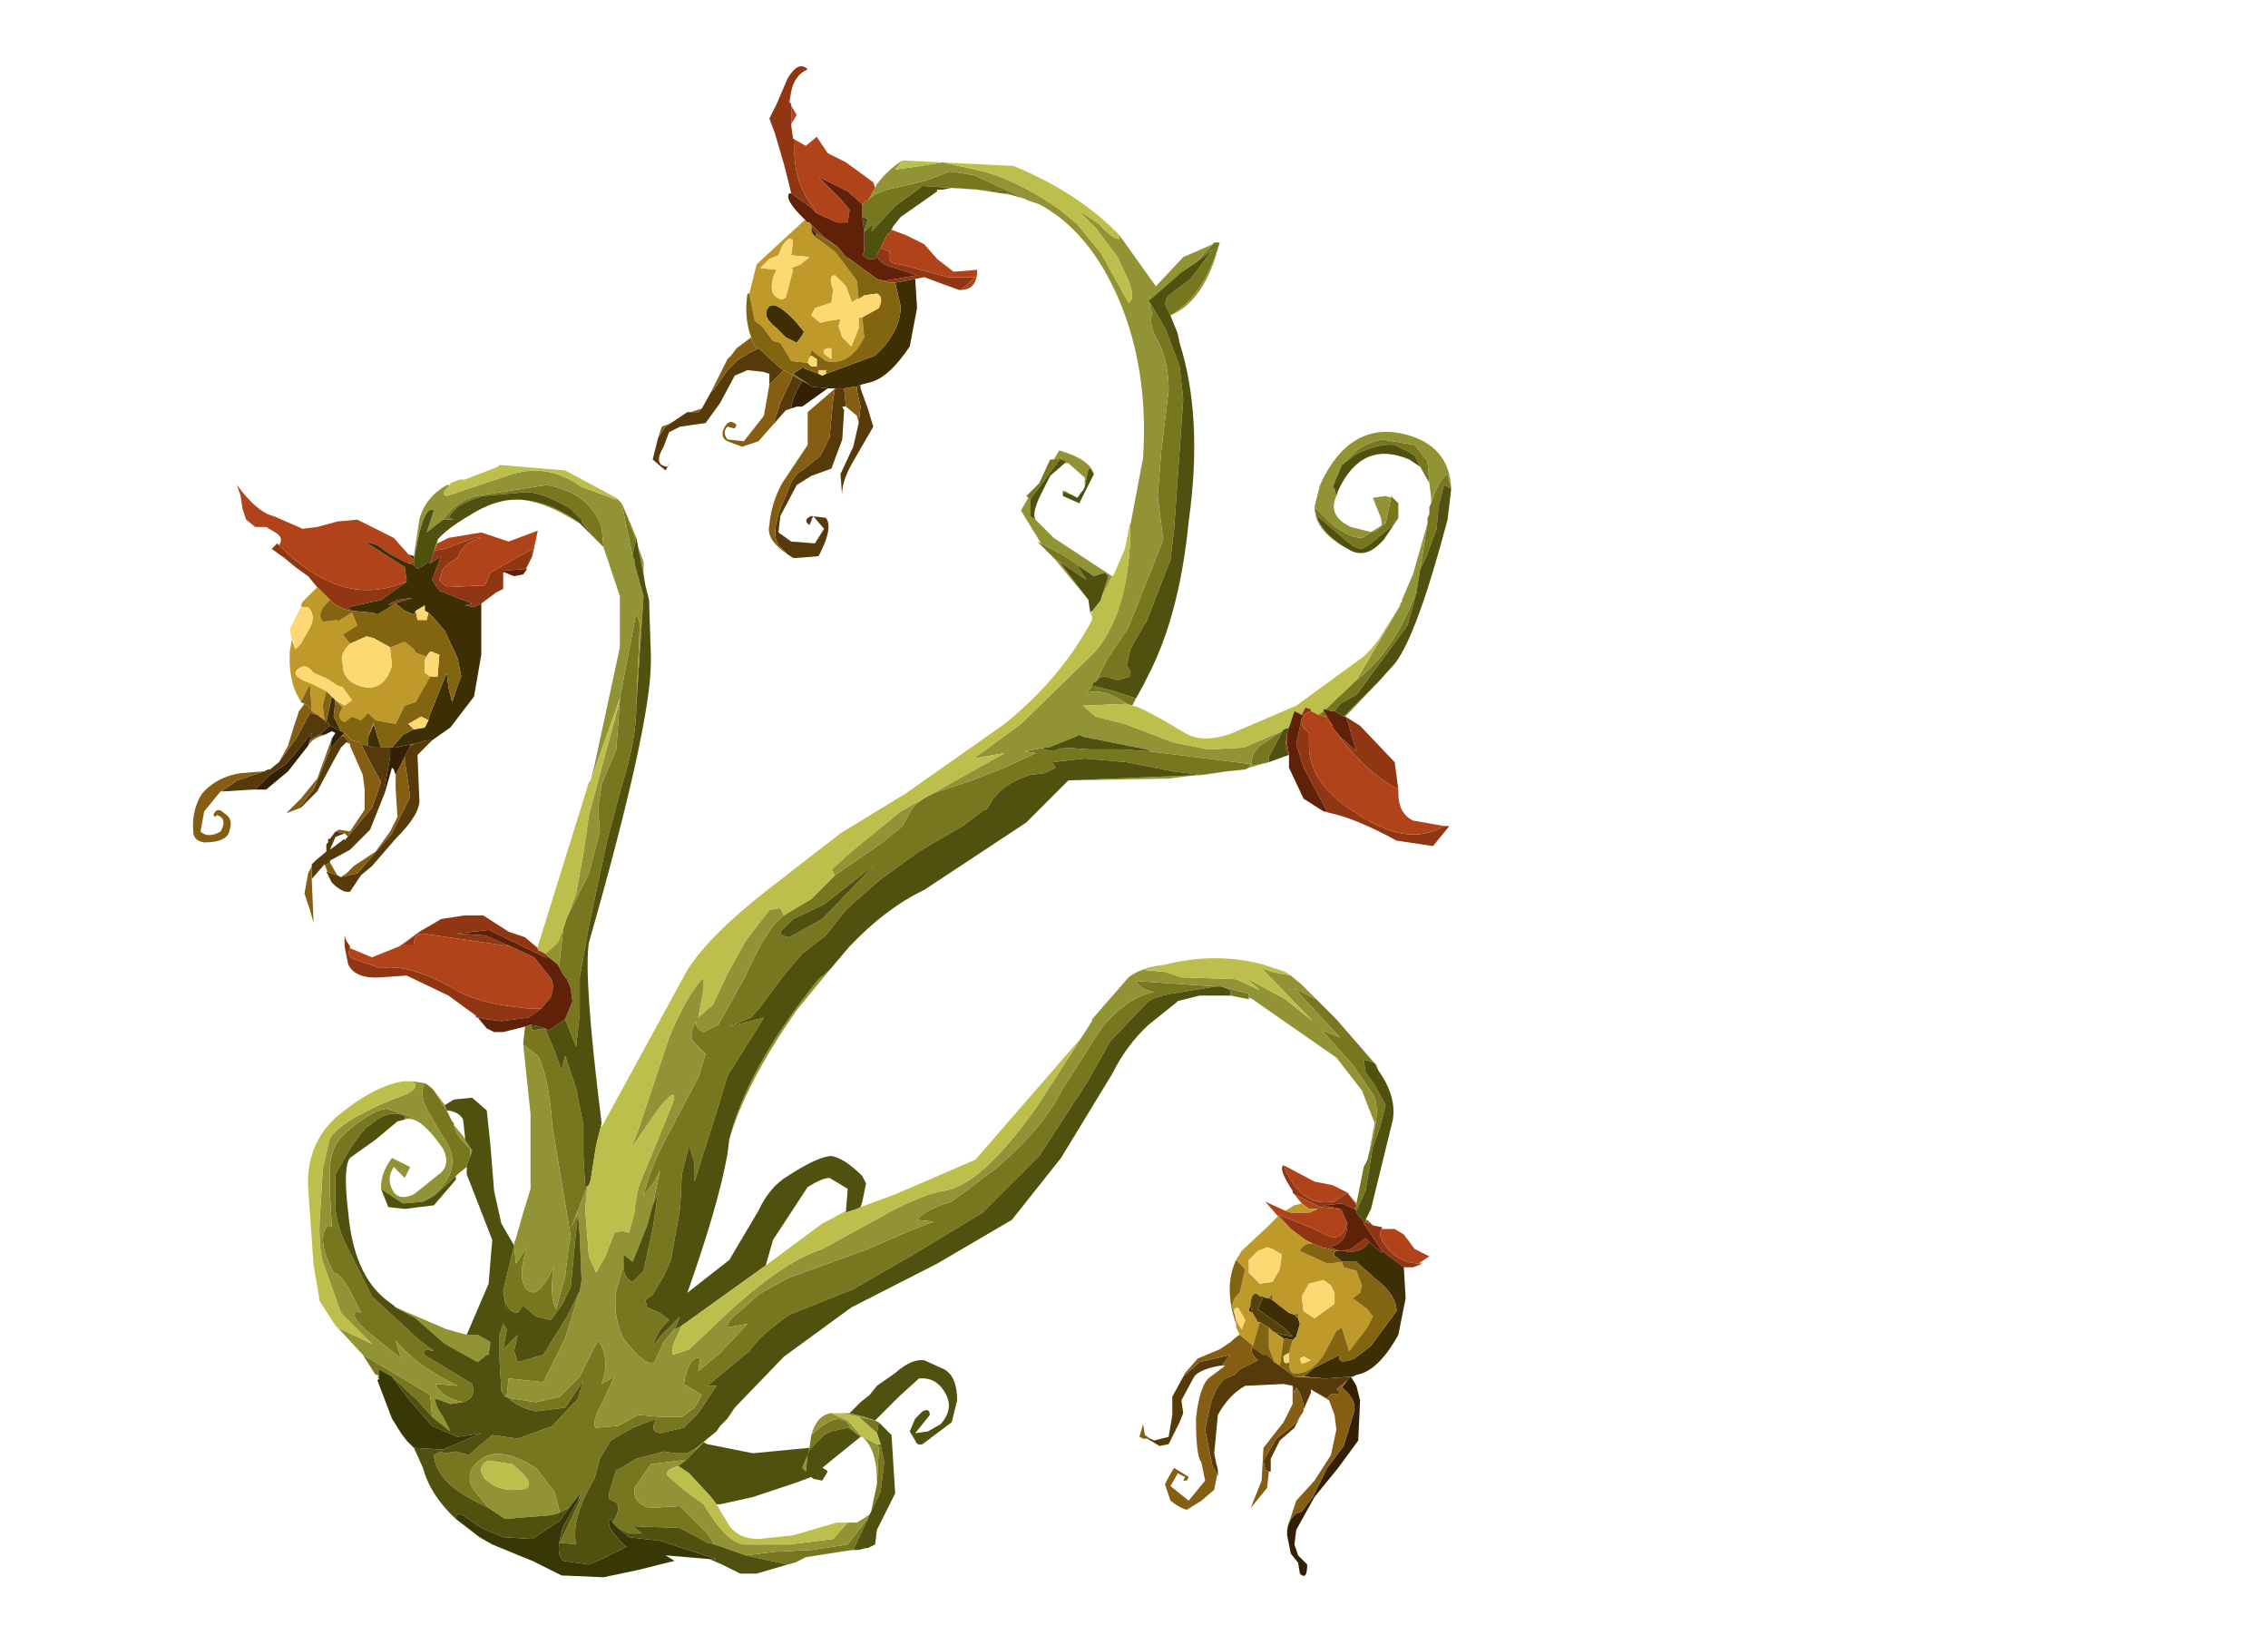 <?xml version="1.0" encoding="UTF-8" standalone="no"?>
<svg xmlns:xlink="http://www.w3.org/1999/xlink" height="45.1px" width="62.2px" xmlns="http://www.w3.org/2000/svg">
  <g transform="matrix(1.0, 0.0, 0.0, 1.0, 0.0, 0.0)">
    <use height="45.1" transform="matrix(1.0, 0.0, 0.0, 1.0, 0.0, 0.0)" width="45.1" xlink:href="#shape0"/>
  </g>
  <defs>
    <g id="shape0" transform="matrix(1.0, 0.0, 0.0, 1.0, 0.0, 0.0)">
      <path d="M45.1 45.1 L0.0 45.1 0.0 0.0 45.1 0.0 45.1 45.1" fill="#ffffff" fill-opacity="0.0" fill-rule="evenodd" stroke="none"/>
      <path d="M33.25 6.7 L33.3 6.65 33.45 6.65 Q33.05 8.0 32.25 8.55 L32.1 8.65 32.0 8.45 Q31.9 8.3 32.05 8.1 L32.65 7.65 33.25 6.85 32.8 7.2 33.25 6.7 M39.15 14.35 L39.15 14.2 39.2 14.1 39.2 13.9 39.25 13.8 Q39.45 13.15 39.7 13.0 L39.8 13.4 39.6 13.3 39.45 13.9 39.4 14.5 39.1 15.3 38.95 15.6 39.15 14.35 M39.2 13.25 L38.95 12.8 38.8 12.5 38.65 12.4 38.25 12.2 Q37.8 12.15 37.2 12.45 L36.8 12.75 37.1 12.45 Q37.4 12.15 37.9 12.05 L38.8 12.2 39.15 12.65 39.2 13.25 M38.15 13.65 L38.15 13.6 38.35 13.8 38.35 13.95 38.35 14.15 38.2 14.4 37.6 14.9 37.35 15.05 Q37.2 15.05 36.95 14.85 L36.25 14.25 36.1 14.15 36.05 13.9 36.5 14.35 Q37.0 14.75 37.35 14.75 L38.0 14.35 38.15 13.65 M34.25 21.05 L34.15 21.1 33.65 21.15 32.95 21.25 32.15 21.15 30.9 20.9 29.75 20.8 28.85 20.9 28.95 21.05 28.65 21.2 28.25 21.25 Q27.45 21.5 27.15 22.05 L27.05 22.2 27.0 22.2 26.4 22.65 25.2 23.35 24.1 24.15 23.2 24.95 22.65 25.65 22.0 26.15 21.45 26.8 20.9 27.55 20.6 27.9 20.0 28.15 20.95 27.9 20.8 28.15 19.95 29.5 19.65 30.5 19.3 31.6 19.05 32.4 19.05 31.9 18.9 31.4 18.7 32.2 18.65 33.15 18.4 34.55 18.2 35.0 17.9 35.5 17.7 35.65 17.75 35.85 18.1 36.0 18.35 36.2 Q18.0 36.5 17.9 36.95 L18.1 36.65 18.65 36.1 18.5 36.45 18.2 36.8 17.95 37.35 Q17.7 37.5 17.1 36.7 16.8 36.1 16.9 35.4 L17.1 34.7 Q17.1 35.05 17.35 35.15 L17.65 34.85 17.8 34.15 17.9 33.7 18.05 32.7 17.9 33.05 18.1 32.1 17.95 32.4 17.65 32.8 Q17.8 32.1 18.3 31.15 L19.15 29.55 19.35 28.9 19.05 28.6 Q18.85 28.4 19.1 28.0 19.05 28.2 19.3 28.3 L19.7 28.1 20.45 26.75 Q21.05 25.4 21.5 25.1 L22.25 24.65 22.9 24.0 24.2 23.1 24.75 22.65 25.0 22.2 Q25.2 21.9 25.75 21.7 L26.65 21.4 27.55 21.05 28.4 20.65 28.1 20.6 28.65 20.5 28.6 20.55 28.9 20.6 29.15 20.5 29.9 20.55 30.75 20.55 31.5 20.6 34.3 20.95 34.25 21.05 M36.1 27.4 L36.65 27.95 37.65 29.1 37.7 29.15 37.4 29.05 37.45 29.4 37.7 29.75 38.0 30.3 37.85 30.9 37.65 31.45 37.45 32.65 37.2 33.2 37.15 33.15 37.2 33.05 37.2 33.0 37.4 32.0 37.5 31.8 37.55 31.6 Q37.9 30.4 37.65 30.0 L37.1 29.2 36.25 28.25 36.75 28.45 35.5 27.1 36.1 27.4 M34.25 27.35 L34.25 27.4 33.75 27.3 33.75 27.15 33.5 27.05 34.25 27.25 34.25 27.35 M22.2 39.7 L22.25 39.35 Q23.1 38.55 23.35 39.2 L23.25 39.15 22.8 39.25 22.6 39.35 22.2 39.75 22.2 39.7 M24.0 38.95 L24.1 39.0 24.05 39.3 23.55 38.85 24.0 38.95 M23.4 42.5 L23.05 42.55 22.1 42.7 21.8 42.85 21.6 42.9 20.45 42.65 21.25 42.55 22.25 42.5 23.25 42.35 23.9 41.5 23.9 41.4 24.05 40.7 24.1 39.7 24.05 39.6 24.15 39.6 24.25 40.1 24.15 40.9 23.4 42.5 M10.4 37.75 L10.35 37.7 10.3 37.7 9.95 37.15 10.55 37.5 11.8 38.25 11.85 38.85 11.45 38.4 10.75 37.75 10.4 37.55 10.4 37.75 M11.65 29.7 L11.8 29.8 11.9 29.9 12.25 30.45 12.4 30.75 12.45 30.8 12.45 30.85 Q12.5 31.15 12.9 31.5 L12.9 31.7 12.8 31.95 12.8 32.0 12.55 32.2 12.5 32.25 11.9 32.8 11.6 32.95 11.9 32.75 Q12.8 32.0 12.1 31.1 L11.7 30.4 Q11.5 30.0 11.65 29.7 M14.35 28.65 L14.35 28.6 14.4 28.15 14.55 28.1 14.6 28.25 14.95 28.2 15.2 28.8 15.4 29.35 15.5 28.95 15.8 29.85 16.0 30.85 16.0 31.75 16.05 32.55 16.15 32.5 16.1 32.55 15.65 33.7 15.85 33.25 15.65 35.3 15.4 35.8 15.1 36.2 14.7 36.1 14.35 35.8 14.2 36.0 Q13.95 36.0 13.85 35.65 L13.8 35.4 14.1 34.15 14.15 34.65 14.45 34.2 Q14.15 35.15 14.5 35.4 14.8 35.6 15.2 34.7 15.05 35.5 15.25 35.9 L15.5 35.0 15.6 34.15 15.65 33.9 15.15 30.9 Q15.05 29.5 14.75 28.95 L14.35 28.65 M16.55 15.0 L16.15 14.6 16.15 14.55 15.95 14.3 15.95 14.25 15.65 13.95 Q14.8 13.45 14.35 13.5 L13.25 13.6 Q12.5 13.8 12.3 14.2 L12.45 14.25 12.15 14.25 Q12.5 13.75 13.05 13.6 L15.0 13.3 Q16.15 13.5 16.5 14.45 L16.55 15.0 M28.9 15.3 L28.45 14.85 28.55 14.9 29.2 15.25 29.5 15.45 29.8 15.9 29.2 15.5 29.05 15.4 28.9 15.3 M28.2 13.65 L28.15 13.6 28.5 13.25 28.8 12.6 28.9 12.6 29.1 12.55 28.25 13.7 28.2 13.65 M28.1 5.45 L27.75 5.35 27.6 5.3 27.6 5.25 25.3 5.1 24.55 5.65 23.9 6.35 23.95 6.15 23.7 6.35 23.8 6.0 23.65 5.95 23.65 5.8 23.65 5.6 23.75 5.5 23.8 5.5 Q24.0 5.25 24.55 5.15 L25.4 4.95 26.05 4.7 26.7 4.8 27.8 5.3 28.1 5.45 M30.05 18.7 L30.35 18.1 30.95 17.2 31.9 14.8 31.75 13.6 31.85 12.35 32.05 10.7 Q32.05 9.85 31.7 9.25 31.5 8.85 31.6 8.6 L31.5 8.3 31.6 8.4 31.95 9.0 32.05 9.25 32.35 10.05 32.45 10.95 32.2 14.5 32.1 15.35 31.4 17.15 31.45 17.0 31.0 17.8 30.9 18.25 31.0 18.4 31.0 18.55 30.65 18.65 30.3 18.55 Q30.15 18.55 30.05 18.7 M29.95 18.8 L30.55 18.95 31.15 19.15 31.05 19.35 30.9 19.3 Q30.25 18.85 29.8 19.0 L29.95 18.8 M38.85 16.2 L38.85 16.25 38.6 17.15 37.35 18.85 37.2 19.05 36.75 19.3 36.6 19.5 36.5 19.5 36.35 19.45 37.2 18.65 Q38.25 17.85 38.85 16.2 M35.2 20.0 L34.8 20.75 34.8 20.9 34.35 21.0 Q34.25 20.75 34.55 20.45 L35.15 20.05 35.2 20.0 M36.15 19.6 L36.3 19.5 36.4 19.65 36.35 19.65 36.15 19.6 M17.35 15.25 L17.05 13.8 17.45 14.75 17.35 15.2 17.35 15.25 M17.0 19.15 L17.45 16.8 17.55 17.1 17.45 19.35 Q17.45 20.3 17.05 21.55 L16.65 23.05 16.15 25.4 15.9 26.8 15.9 27.8 15.8 28.7 15.5 27.95 15.7 27.45 15.65 27.1 15.55 26.85 15.5 26.8 15.4 26.65 15.35 26.55 15.35 26.35 15.45 25.45 15.55 25.15 16.15 23.95 16.45 22.8 16.4 22.2 16.5 21.5 16.9 20.55 17.0 19.2 17.0 19.15 M11.1 30.65 L11.1 30.6 Q10.65 30.4 10.15 30.85 10.0 30.9 9.6 31.5 L9.2 32.2 9.2 33.15 Q9.25 33.7 9.6 34.35 L10.2 35.55 11.5 36.75 11.9 37.05 11.7 37.0 Q11.5 37.1 11.8 37.25 L12.95 37.95 Q13.05 38.3 12.8 38.4 L12.7 38.45 Q12.05 38.3 11.95 37.95 L12.55 38.0 Q11.4 37.45 10.85 36.75 L11.0 37.25 10.25 36.65 Q9.6 36.15 9.75 35.95 L9.9 36.0 Q9.4 34.9 9.15 34.9 8.65 33.95 9.0 33.6 L9.1 33.65 9.05 32.75 9.05 31.95 Q9.1 31.35 9.55 31.0 10.2 30.45 10.6 30.4 L11.35 30.65 11.1 30.65 M13.85 38.3 L13.75 38.15 13.7 37.3 13.7 36.6 13.8 36.3 13.9 36.45 13.8 37.0 14.2 36.6 14.1 37.05 14.2 37.35 14.9 37.15 15.55 36.1 15.9 35.4 15.5 36.7 14.9 37.9 13.95 37.8 13.9 38.25 13.85 38.3 M33.35 27.05 L32.1 27.25 Q31.6 27.35 31.45 27.5 L30.45 28.55 29.8 29.7 28.5 31.7 26.95 33.25 25.05 34.4 23.4 35.35 21.65 36.05 Q20.85 36.6 20.55 37.05 L19.4 38.0 19.65 38.0 19.15 38.75 18.75 39.15 18.1 39.3 Q17.8 39.25 18.0 38.9 L17.35 39.15 16.75 39.5 16.45 40.0 16.3 40.55 Q15.65 41.65 15.8 42.35 L15.35 42.3 15.95 41.05 15.95 41.0 15.85 41.15 15.95 40.9 15.6 41.35 15.3 41.5 15.35 41.45 15.2 40.9 14.7 40.25 Q13.65 39.6 13.15 40.05 12.75 40.35 12.95 40.8 L13.4 41.35 13.0 41.15 Q11.95 40.6 11.9 39.9 L12.1 39.8 12.2 39.85 12.5 39.8 12.85 39.9 13.5 39.35 14.2 39.45 15.15 39.1 15.85 38.35 16.0 37.85 15.5 38.6 14.7 38.7 Q14.2 38.6 13.9 38.3 L14.05 38.35 14.7 38.45 15.35 38.3 15.9 37.75 16.4 36.75 Q16.75 37.25 16.5 37.95 L16.85 37.75 16.5 38.5 Q16.2 39.05 16.35 39.15 L16.95 39.1 17.5 38.8 18.1 38.85 18.7 38.85 19.05 38.6 19.25 38.25 18.75 37.95 Q18.9 37.15 19.2 37.25 L19.15 37.6 19.75 37.1 20.5 36.3 19.95 36.4 Q19.95 36.2 20.3 35.95 L20.8 35.5 21.6 35.05 23.8 34.25 24.95 33.75 25.6 33.5 25.15 33.45 Q25.4 33.15 26.1 32.95 L27.3 32.05 Q28.6 30.95 29.15 29.85 L30.2 28.2 Q30.9 27.35 31.65 27.2 31.3 27.15 31.15 26.9 L33.35 27.05 M16.8 41.75 Q17.05 41.35 16.9 41.2 L16.7 41.1 16.7 40.95 16.9 40.3 16.95 40.3 17.45 40.0 17.65 39.95 18.2 39.8 18.5 39.85 18.85 39.85 19.1 39.7 19.1 39.75 18.8 40.05 18.65 40.05 17.85 40.15 17.4 40.8 Q17.35 41.2 17.8 41.35 L18.65 41.3 19.4 42.05 19.6 42.35 19.4 42.3 18.65 41.9 17.35 41.85 17.6 42.05 17.25 42.05 16.95 41.9 16.8 41.75 M22.6 24.8 L21.75 25.2 21.45 25.5 Q21.3 25.65 21.65 25.7 L22.55 25.2 24.0 23.7 22.6 24.8" fill="#787720" fill-rule="evenodd" stroke="none"/>
      <path d="M33.25 6.7 L32.8 7.2 32.35 7.5 32.25 7.6 31.5 8.25 31.6 8.4 31.5 8.3 31.6 8.6 Q31.5 8.85 31.7 9.25 32.05 9.85 32.05 10.7 L31.85 12.35 31.75 13.6 31.9 14.8 30.95 17.2 30.35 18.1 30.05 18.7 30.0 18.7 29.95 18.8 29.8 19.0 Q30.25 18.85 30.9 19.3 L29.7 19.35 30.05 19.65 30.85 19.85 32.15 20.35 33.15 20.55 34.1 20.5 35.15 20.05 34.55 20.45 Q34.25 20.75 34.35 21.0 L34.8 20.9 34.25 21.05 34.3 20.95 31.5 20.6 31.55 20.6 31.45 20.55 29.7 20.2 29.6 20.15 29.5 20.2 28.75 20.5 28.65 20.5 28.1 20.6 28.4 20.65 27.55 21.05 26.65 21.4 25.75 21.7 Q25.2 21.9 25.0 22.2 L24.75 22.65 24.2 23.1 22.9 24.0 22.8 23.85 23.35 23.35 24.7 22.25 27.55 20.65 26.7 20.8 28.0 19.85 30.05 17.85 Q31.0 16.7 31.0 14.4 L31.35 12.55 Q31.5 10.15 30.7 8.25 29.9 6.35 28.5 5.6 L28.2 5.5 28.1 5.45 27.8 5.3 26.7 4.8 26.05 4.7 25.4 4.95 24.55 5.15 Q24.0 5.25 23.8 5.5 L24.0 5.15 24.05 5.05 Q24.35 4.65 24.75 4.4 L24.55 4.65 25.25 4.55 25.85 4.45 26.75 4.65 Q27.75 4.85 29.0 5.7 L29.55 6.15 30.2 6.95 30.95 8.3 Q31.15 8.2 30.95 7.7 L30.65 7.05 30.05 6.25 29.55 5.75 30.15 6.15 Q30.5 6.55 30.7 6.55 L30.7 6.45 31.7 7.85 32.45 7.05 33.25 6.7 M32.1 8.65 L32.25 8.55 Q33.05 8.0 33.45 6.65 33.05 8.25 32.1 8.65 M31.35 18.8 L31.05 19.35 31.15 19.15 31.35 18.8 M38.4 16.6 L38.4 16.55 38.45 16.5 38.45 16.45 38.75 15.75 39.15 14.35 38.95 15.6 38.85 16.2 Q38.25 17.85 37.2 18.65 L38.4 16.6 M39.25 13.8 L39.25 13.65 39.2 13.25 39.15 12.65 38.8 12.2 37.9 12.05 Q37.4 12.15 37.1 12.45 L36.8 12.75 36.55 13.35 36.6 13.4 36.65 13.6 Q36.4 14.15 37.05 14.45 L37.65 14.6 Q38.0 14.5 37.85 14.15 L37.65 13.65 38.0 13.6 38.15 13.65 38.0 14.35 37.35 14.75 Q37.0 14.75 36.5 14.35 L36.05 13.9 36.1 14.15 Q36.3 14.7 37.05 15.1 36.05 14.6 36.05 13.9 L36.2 13.3 Q37.0 11.55 38.5 11.9 39.75 12.2 39.8 13.4 L39.7 13.0 Q39.45 13.15 39.25 13.8 M37.8 18.7 L36.9 19.65 36.85 19.65 37.8 18.7 M33.65 21.15 L32.05 21.35 29.3 21.4 32.95 21.25 33.65 21.15 M22.75 26.6 L21.85 27.7 Q20.45 29.7 20.0 31.25 20.5 29.25 22.45 26.85 L22.75 26.6 M29.95 28.0 L29.95 27.95 30.95 26.8 Q31.25 26.55 31.95 26.45 L31.4 26.6 31.95 26.65 32.4 26.8 33.9 26.85 34.55 27.15 34.15 26.8 35.25 27.4 36.0 28.0 34.6 26.55 34.9 26.65 35.4 26.75 35.7 27.0 36.1 27.4 35.5 27.1 36.75 28.45 36.25 28.25 37.1 29.2 37.65 30.0 Q37.9 30.4 37.55 31.6 L37.7 30.8 37.35 29.9 36.65 29.0 34.35 27.4 34.25 27.35 34.25 27.25 33.5 27.05 33.35 27.05 31.15 26.9 Q31.3 27.15 31.65 27.2 30.9 27.35 30.2 28.2 L29.15 29.85 Q28.6 30.95 27.3 32.05 L26.1 32.95 Q25.4 33.15 25.15 33.45 L25.6 33.5 24.95 33.75 23.8 34.25 21.6 35.05 20.8 35.5 20.3 35.95 Q19.95 36.2 19.95 36.4 L20.5 36.3 19.75 37.1 19.15 37.6 19.2 37.25 Q18.9 37.15 18.75 37.95 L19.25 38.25 19.05 38.6 18.7 38.85 18.1 38.85 17.5 38.8 16.95 39.1 16.35 39.15 Q16.2 39.05 16.5 38.5 L16.85 37.75 16.5 37.95 Q16.75 37.25 16.4 36.75 L15.9 37.75 15.35 38.3 14.7 38.45 14.05 38.35 13.9 38.3 13.85 38.3 13.9 38.25 13.95 37.8 14.9 37.9 15.5 36.7 15.9 35.4 15.95 35.1 15.9 33.9 15.85 33.25 15.65 33.7 16.1 32.55 16.1 32.6 16.05 33.15 16.15 34.45 16.35 34.9 16.6 34.45 16.85 33.8 17.05 33.75 17.25 33.8 17.4 33.25 Q17.45 32.6 17.65 32.2 L18.45 30.25 Q18.6 29.75 18.1 30.35 L17.3 31.5 17.5 31.0 18.35 28.45 Q18.85 27.25 19.3 26.8 L19.3 27.1 19.15 27.9 19.55 27.55 19.95 26.7 20.45 25.8 21.1 24.95 21.4 24.9 21.5 25.1 Q21.05 25.4 20.45 26.75 L19.7 28.1 19.3 28.3 Q19.05 28.2 19.1 28.0 18.85 28.4 19.05 28.6 L19.35 28.9 19.15 29.55 18.3 31.15 Q17.8 32.1 17.65 32.8 L17.95 32.4 18.1 32.1 17.9 33.05 17.75 33.6 17.35 34.6 17.1 34.4 17.1 34.7 16.9 35.4 Q16.8 36.1 17.1 36.7 17.7 37.5 17.95 37.35 L18.2 36.8 18.5 36.45 18.7 36.35 18.45 36.9 18.45 37.15 18.9 37.0 19.85 36.1 Q21.45 34.6 22.55 34.25 L24.1 33.4 Q25.25 32.75 25.9 32.65 26.9 32.5 28.4 30.4 L29.95 28.0 M37.7 29.15 L37.75 29.2 37.8 29.35 37.7 29.15 M19.4 39.45 L19.3 39.55 19.1 39.75 19.1 39.7 19.4 39.45 M22.25 39.35 Q22.4 38.8 22.8 38.75 L23.25 38.95 23.65 39.4 23.6 39.4 23.35 39.2 Q23.1 38.55 22.25 39.35 M23.05 38.75 L23.3 38.75 23.7 38.85 24.0 38.95 23.55 38.85 23.05 38.75 M9.95 37.15 L9.35 36.5 9.25 36.4 10.2 36.85 9.35 36.0 8.85 34.6 Q8.7 34.05 8.8 32.95 L8.85 32.05 9.05 31.2 Q9.3 30.85 10.0 30.5 10.35 30.3 11.15 30.0 11.55 29.8 11.3 29.65 L11.65 29.7 Q11.5 30.0 11.7 30.4 L12.1 31.1 Q12.8 32.0 11.9 32.75 L11.6 32.95 11.05 33.0 10.45 32.6 10.45 32.55 Q10.45 32.15 10.75 31.75 L11.25 32.0 11.1 32.3 10.8 32.0 Q10.6 32.3 10.75 32.6 10.9 32.95 11.35 32.75 L12.1 32.15 Q12.35 31.9 12.15 31.5 11.5 30.55 11.1 30.7 L11.1 30.65 11.35 30.65 10.6 30.4 Q10.2 30.45 9.55 31.0 9.1 31.35 9.05 31.95 L9.05 32.75 9.1 33.65 9.0 33.6 Q8.65 33.95 9.15 34.9 9.4 34.9 9.9 36.0 L9.75 35.95 Q9.6 36.15 10.25 36.65 L11.0 37.25 10.85 36.75 Q11.4 37.45 12.55 38.0 L11.95 37.95 Q12.05 38.3 12.7 38.45 L12.35 38.5 11.95 38.35 Q11.9 38.5 12.15 38.85 L12.35 39.25 11.85 38.85 11.8 38.25 10.55 37.5 9.95 37.15 M11.9 29.9 L12.2 30.3 12.25 30.45 11.9 29.9 M14.1 34.15 L14.1 34.1 14.15 33.95 14.25 33.6 14.35 33.25 14.55 32.6 14.55 30.55 14.35 28.65 14.75 28.95 Q15.05 29.5 15.15 30.9 L15.65 33.9 15.6 34.15 15.5 35.0 15.25 35.9 Q15.05 35.5 15.2 34.7 14.8 35.6 14.5 35.4 14.15 35.15 14.45 34.2 L14.15 34.65 14.1 34.15 M16.2 21.4 L16.3 21.0 17.0 17.75 17.0 16.35 16.55 15.0 16.5 14.45 Q16.15 13.5 15.0 13.3 L13.05 13.6 Q12.5 13.75 12.15 14.25 L11.7 14.6 11.9 14.0 Q11.7 13.85 11.5 14.6 L11.35 15.35 11.35 15.25 11.5 14.25 Q11.65 13.65 12.25 13.3 L12.35 13.3 Q12.05 13.55 12.25 13.6 L14.05 13.0 Q15.05 12.7 15.95 13.35 L16.9 13.7 16.9 13.65 17.05 13.8 17.65 15.4 17.65 15.75 17.45 14.75 17.05 13.8 17.35 15.25 17.4 15.35 17.4 15.45 17.65 16.35 17.45 19.35 17.55 17.1 17.45 16.8 17.0 19.15 16.2 21.4 M15.9 14.35 L15.55 14.15 Q14.85 13.75 14.25 13.7 15.1 13.75 15.9 14.35 M12.0 14.8 L12.0 14.9 11.9 15.1 12.0 14.8 M29.85 16.45 L28.9 15.3 29.05 15.4 29.85 16.45 M28.55 14.9 L28.0 14.0 28.2 13.65 28.25 13.7 28.25 14.15 28.4 14.25 28.9 14.75 30.5 15.8 30.2 16.4 30.4 15.8 30.3 15.7 30.0 15.8 29.55 15.5 29.5 15.45 29.2 15.25 28.55 14.9 M28.9 12.6 L29.05 12.35 Q29.9 12.6 30.0 13.0 L29.9 12.85 29.85 12.85 29.75 13.35 29.75 13.1 29.3 12.7 29.2 12.7 29.25 12.65 29.1 12.6 29.1 12.55 28.9 12.6 M29.2 13.5 L29.2 13.45 29.35 13.55 29.2 13.5 M27.75 5.35 L26.8 5.2 27.6 5.3 27.75 5.35 M24.5 6.2 L24.45 6.3 24.4 6.4 24.5 6.2 M30.2 16.45 L29.95 16.8 29.95 16.75 30.2 16.45 M15.95 14.3 L16.15 14.55 16.1 14.5 15.95 14.3 M17.0 19.2 L16.9 20.55 16.5 21.5 16.4 22.2 16.45 22.8 16.15 23.95 15.55 25.15 15.8 24.5 16.0 23.4 16.15 22.35 17.0 19.2 M15.45 25.45 L15.35 26.35 15.35 26.55 15.3 26.45 15.05 26.25 14.95 26.15 15.3 25.85 15.45 25.45 M12.75 31.25 L12.95 31.55 12.9 31.7 12.9 31.5 Q12.5 31.15 12.45 30.85 L12.7 31.15 12.75 31.25 M12.8 36.6 L13.1 36.6 13.45 36.8 13.4 37.15 13.35 37.15 13.1 37.35 12.2 36.85 11.4 36.15 10.85 35.85 12.25 36.45 12.8 36.6 M13.8 35.4 L13.85 35.65 13.9 36.0 13.8 35.4 M13.4 41.35 L12.95 40.8 Q12.75 40.35 13.15 40.05 13.65 39.6 14.7 40.25 L15.2 40.9 15.35 41.45 15.3 41.5 15.1 41.55 13.85 41.65 13.4 41.35 M19.6 42.35 L19.4 42.05 18.65 41.3 17.8 41.35 Q17.35 41.2 17.4 40.8 L17.85 40.15 18.65 40.05 18.8 40.05 18.6 40.2 Q18.25 40.3 18.3 40.45 L18.75 40.85 19.3 41.25 Q19.95 42.35 20.45 42.35 L21.65 42.35 22.85 42.2 23.25 41.75 23.5 41.75 23.9 41.5 23.25 42.35 22.25 42.5 21.25 42.55 20.45 42.65 19.6 42.35 M22.25 40.5 L22.0 40.25 22.15 39.9 22.2 39.7 22.2 39.75 22.15 39.9 22.1 40.35 22.25 40.5 M13.4 40.05 Q13.05 40.2 13.3 40.55 13.65 40.9 14.25 40.85 14.85 40.8 14.05 40.15 L13.4 40.05 M24.05 39.6 L24.1 39.7 24.05 40.7 24.05 40.6 Q24.05 39.75 23.65 39.4 L24.05 39.6" fill="#919334" fill-rule="evenodd" stroke="none"/>
      <path d="M32.8 7.2 L33.25 6.85 32.65 7.65 32.05 8.1 Q31.9 8.3 32.0 8.45 L32.1 8.65 32.3 9.15 32.35 9.4 Q33.0 11.45 32.6 14.3 32.35 16.85 31.5 18.5 L31.35 18.8 31.15 19.15 30.55 18.95 29.95 18.8 30.0 18.7 30.05 18.7 Q30.15 18.55 30.3 18.55 L30.65 18.65 31.0 18.55 31.0 18.4 30.9 18.25 31.0 17.8 31.45 17.0 31.4 17.15 32.1 15.35 32.2 14.5 32.45 10.95 32.35 10.05 32.05 9.25 31.95 9.0 31.6 8.4 31.5 8.25 32.25 7.6 32.35 7.5 32.8 7.2 M38.95 12.8 L38.65 12.6 Q37.35 12.05 36.7 13.45 L36.65 13.6 36.6 13.4 36.55 13.35 36.8 12.75 37.2 12.45 Q37.8 12.15 38.25 12.2 L38.65 12.4 38.8 12.5 38.95 12.8 M38.35 14.15 L38.35 14.2 37.95 14.8 37.85 14.9 Q37.45 15.3 37.05 15.1 36.3 14.7 36.1 14.15 L36.25 14.25 36.95 14.85 Q37.2 15.05 37.35 15.05 L37.6 14.9 38.2 14.4 38.35 14.15 M39.8 13.4 L39.7 14.25 Q38.85 17.45 38.25 18.2 L37.8 18.7 36.85 19.65 36.6 19.5 36.75 19.3 37.2 19.05 37.35 18.85 38.6 17.15 38.85 16.25 38.85 16.2 38.95 15.6 39.1 15.3 39.4 14.5 39.45 13.9 39.6 13.3 39.8 13.4 M35.35 20.7 L34.8 20.9 34.8 20.75 35.2 20.0 35.35 19.95 35.3 20.1 35.25 20.5 35.35 20.7 M29.3 21.4 L28.15 22.55 28.0 22.65 25.35 24.4 Q24.3 24.9 23.3 25.95 L22.75 26.6 22.45 26.85 Q20.5 29.25 20.0 31.25 L19.95 31.65 Q19.7 33.05 18.85 35.45 L20.0 34.55 20.8 33.2 Q21.1 32.55 21.6 32.25 22.45 31.7 22.8 31.7 23.15 31.75 23.65 32.25 L23.75 32.45 23.65 32.95 23.6 33.1 23.5 33.15 23.2 33.25 23.2 33.2 23.25 32.6 22.75 32.3 Q22.55 32.3 22.15 32.55 L21.2 34.0 21.0 34.7 18.7 36.35 18.5 36.45 18.65 36.1 18.1 36.65 17.9 36.95 Q18.0 36.5 18.35 36.2 L18.1 36.0 17.75 35.85 17.7 35.65 17.9 35.5 18.2 35.0 18.4 34.55 18.65 33.15 18.7 32.2 18.9 31.4 19.05 31.9 19.05 32.4 19.3 31.6 19.65 30.5 19.95 29.5 20.8 28.15 20.95 27.9 20.0 28.15 20.6 27.9 20.9 27.55 21.45 26.8 22.0 26.15 22.65 25.65 23.2 24.95 24.1 24.15 25.2 23.35 26.4 22.65 27.0 22.2 27.05 22.2 27.15 22.05 Q27.45 21.5 28.25 21.25 L28.65 21.2 28.95 21.05 28.85 20.9 29.75 20.8 30.9 20.9 32.15 21.15 32.95 21.25 29.3 21.4 M37.8 29.35 Q38.3 30.05 38.2 30.7 L37.6 33.15 37.45 33.45 37.45 33.5 37.4 33.55 37.4 33.5 37.2 33.25 37.2 33.2 37.45 32.65 37.65 31.45 37.85 30.9 38.0 30.3 37.7 29.75 37.45 29.4 37.4 29.05 37.7 29.15 37.8 29.35 M33.75 27.3 L32.9 27.3 32.3 27.45 32.25 27.5 31.5 28.1 Q30.9 28.65 30.5 29.45 L29.1 31.75 27.75 33.45 25.7 34.65 23.35 35.85 21.5 37.2 20.15 38.6 19.95 38.9 19.75 39.1 19.65 39.25 19.4 39.45 19.1 39.7 18.85 39.85 18.5 39.85 18.2 39.8 17.65 39.95 17.45 40.0 16.95 40.3 16.9 40.3 16.7 40.95 16.7 41.1 16.9 41.2 Q17.05 41.35 16.8 41.75 L16.75 41.65 Q16.55 41.8 17.1 42.35 L17.15 42.4 17.2 42.4 16.9 42.55 16.5 42.75 16.15 42.9 15.45 42.8 Q15.2 42.6 15.45 41.85 L15.85 41.15 15.95 41.0 15.95 41.05 15.35 42.3 15.8 42.35 Q15.65 41.65 16.3 40.55 L16.45 40.0 16.75 39.5 17.35 39.15 18.0 38.9 Q17.8 39.25 18.1 39.3 L18.75 39.15 19.15 38.75 19.65 38.0 19.4 38.0 20.55 37.05 Q20.85 36.6 21.65 36.05 L23.4 35.35 25.05 34.4 26.95 33.25 28.5 31.7 29.8 29.7 30.45 28.55 31.45 27.5 Q31.6 27.35 32.1 27.25 L33.35 27.05 33.5 27.05 33.75 27.15 33.75 27.3 M19.3 39.55 L19.4 39.6 20.65 39.85 22.2 39.7 22.15 39.9 22.0 40.25 22.25 40.5 21.85 40.65 20.65 41.05 19.75 41.25 19.65 41.25 19.5 41.05 18.9 40.4 18.6 40.2 18.8 40.05 19.1 39.75 19.3 39.55 M23.3 38.75 L23.6 38.45 23.85 38.25 24.05 38.0 24.55 37.65 Q25.0 37.25 25.35 37.3 L25.9 37.55 Q26.25 37.75 26.25 38.4 L26.1 39.0 25.3 39.6 Q25.15 39.65 25.1 39.5 L24.95 39.25 25.1 38.9 25.3 38.7 Q25.5 38.6 25.5 38.8 L25.1 39.3 25.45 39.25 25.8 39.05 Q26.15 38.65 25.95 38.25 25.7 37.75 25.2 37.8 L24.65 38.3 24.0 38.95 23.7 38.85 23.3 38.75 M24.1 39.0 L24.45 39.35 24.55 40.95 24.05 41.95 24.0 42.35 23.9 42.4 23.8 42.45 23.75 42.45 23.55 42.5 23.4 42.5 24.15 40.9 24.25 40.1 24.15 39.6 24.05 39.3 24.1 39.0 M21.6 42.9 L20.75 43.15 20.3 43.15 19.8 42.9 19.45 42.75 19.65 42.75 18.1 42.25 17.25 42.15 16.95 41.9 17.25 42.05 17.6 42.05 17.35 41.85 18.65 41.9 19.4 42.3 19.6 42.35 20.45 42.65 21.6 42.9 M14.6 42.8 L13.5 42.35 14.35 42.7 14.6 42.8 M12.5 41.65 Q11.8 41.0 11.6 40.25 L11.35 39.7 12.15 39.75 13.2 39.3 12.55 39.4 11.85 39.1 11.2 38.35 10.75 37.75 11.45 38.4 11.85 38.85 12.35 39.25 12.15 38.85 Q11.9 38.5 11.95 38.35 L12.35 38.5 12.7 38.45 12.8 38.4 Q13.05 38.3 12.95 37.95 L11.8 37.25 Q11.5 37.1 11.7 37.0 L11.9 37.05 11.5 36.75 10.2 35.55 9.6 34.35 Q9.25 33.7 9.2 33.15 L9.2 32.2 9.6 31.5 Q10.0 30.9 10.15 30.85 10.65 30.4 11.1 30.6 L11.1 30.65 11.1 30.7 10.9 30.75 10.3 31.25 9.6 31.75 Q9.4 32.0 9.55 33.25 9.7 34.95 10.6 35.65 L10.8 35.8 10.85 35.85 11.4 36.15 12.2 36.85 13.1 37.35 13.35 37.15 13.4 37.15 13.45 36.8 13.1 36.6 12.8 36.6 13.4 35.2 13.5 34.0 12.8 32.2 12.8 32.0 12.8 31.95 12.9 31.7 12.95 31.55 12.75 31.25 12.75 31.15 12.7 30.7 Q12.6 30.5 12.3 30.45 L12.25 30.45 12.2 30.3 12.45 30.15 12.95 30.1 13.35 30.45 13.45 31.4 13.55 32.65 13.75 33.55 14.1 34.15 13.8 35.4 13.9 36.0 13.85 35.65 Q13.95 36.0 14.2 36.0 L14.35 35.8 14.7 36.1 15.1 36.2 15.4 35.8 15.65 35.3 15.85 33.25 15.9 33.9 15.95 35.1 15.9 35.4 15.55 36.1 14.9 37.15 14.2 37.35 14.1 37.05 14.2 36.6 13.8 37.0 13.9 36.45 13.8 36.3 13.7 36.6 13.7 37.3 13.75 38.15 13.85 38.3 13.9 38.3 Q14.2 38.6 14.7 38.7 L15.5 38.6 16.0 37.85 15.85 38.35 15.15 39.1 14.2 39.45 13.5 39.35 12.85 39.9 12.5 39.8 12.2 39.85 12.1 39.8 11.9 39.9 Q11.95 40.6 13.0 41.15 L13.4 41.35 13.85 41.65 15.1 41.55 15.3 41.5 15.6 41.35 15.35 41.7 14.6 42.2 13.8 42.15 13.2 41.9 12.7 41.55 Q12.5 41.45 12.5 41.65 M10.4 37.8 L10.35 37.75 10.4 37.75 10.4 37.8 M16.15 14.6 L15.9 14.35 Q15.1 13.75 14.25 13.7 L14.15 13.7 Q13.55 13.7 12.85 14.15 12.25 14.5 12.0 14.8 L11.9 15.1 11.9 15.15 11.85 15.3 11.8 15.45 11.7 15.45 11.45 15.6 11.35 15.5 11.35 15.4 11.35 15.35 11.5 14.6 Q11.7 13.85 11.9 14.0 L11.7 14.6 12.15 14.25 12.45 14.25 12.3 14.2 Q12.5 13.8 13.25 13.6 L14.35 13.5 Q14.8 13.45 15.65 13.95 L15.95 14.25 15.95 14.3 16.1 14.5 16.15 14.55 16.15 14.6 M17.65 15.75 L17.7 16.05 17.8 16.45 17.85 17.95 17.85 18.05 17.85 18.15 Q17.85 19.9 16.15 25.85 16.0 26.8 16.5 30.8 L16.35 31.4 16.2 32.35 16.15 32.5 16.05 32.55 16.0 31.75 16.0 30.85 15.8 29.85 15.5 28.95 15.4 29.35 15.2 28.8 14.95 28.2 15.05 28.25 15.5 27.95 15.8 28.7 15.9 27.8 15.9 26.8 16.15 25.4 16.65 23.05 17.05 21.55 Q17.45 20.3 17.45 19.35 L17.65 16.35 17.4 15.45 17.4 15.35 17.35 15.25 17.35 15.2 17.45 14.75 17.65 15.75 M29.9 16.8 L29.85 16.45 29.05 15.4 29.2 15.5 29.8 15.9 29.5 15.45 29.55 15.5 30.0 15.8 30.3 15.7 30.4 15.8 30.2 16.4 30.2 16.45 29.95 16.75 29.9 16.8 M30.0 13.0 L29.6 13.8 29.15 13.6 29.15 13.45 29.2 13.5 29.35 13.55 29.55 13.65 29.65 13.5 29.7 13.45 29.75 13.35 29.85 12.85 29.9 12.85 30.0 13.0 M29.2 12.7 L28.8 13.05 28.5 13.65 Q28.3 14.1 28.4 14.25 L28.25 14.15 28.25 13.7 29.1 12.55 29.1 12.6 29.25 12.65 29.2 12.7 M26.8 5.2 L26.1 5.15 25.85 5.2 25.7 5.2 25.7 5.25 24.7 5.95 24.5 6.2 24.4 6.4 24.35 6.4 24.15 6.8 24.05 7.0 24.0 7.1 23.8 7.1 23.65 7.0 23.7 6.9 23.7 6.35 23.65 5.95 23.8 6.0 23.7 6.35 23.95 6.15 23.9 6.35 24.55 5.65 25.3 5.1 27.6 5.25 27.6 5.3 26.8 5.2 M28.65 20.5 L28.75 20.5 29.5 20.2 29.6 20.15 29.7 20.2 31.45 20.55 31.55 20.6 31.5 20.6 30.75 20.55 29.9 20.55 29.15 20.5 28.9 20.6 28.6 20.55 28.65 20.5 M17.9 33.05 L18.05 32.7 17.9 33.7 17.8 34.15 17.65 34.85 17.35 35.15 Q17.1 35.05 17.1 34.7 L17.1 34.4 17.35 34.6 17.75 33.6 17.9 33.05 M11.6 32.95 L11.9 32.8 12.5 32.25 12.5 32.35 11.9 33.05 11.1 33.15 10.65 33.1 10.45 32.6 11.05 33.0 11.6 32.95 M14.55 28.1 L14.8 28.15 14.95 28.2 14.6 28.25 14.55 28.1 M22.2 39.75 L22.6 39.35 22.8 39.25 23.25 39.15 23.35 39.2 23.6 39.4 23.35 39.6 22.55 40.25 22.65 40.3 22.7 40.35 22.55 40.6 22.3 40.55 22.25 40.5 22.1 40.35 22.15 39.9 22.2 39.75 M22.6 24.8 L24.0 23.7 22.55 25.2 21.65 25.7 Q21.3 25.65 21.45 25.5 L21.75 25.2 22.6 24.8" fill="#50510e" fill-rule="evenodd" stroke="none"/>
      <path d="M31.05 19.35 Q31.25 19.35 32.5 20.1 33.0 20.4 33.8 20.1 L35.55 19.35 37.4 18.0 37.6 17.8 37.8 17.55 38.4 16.6 37.2 18.65 36.35 19.45 36.3 19.45 36.3 19.5 36.15 19.6 35.95 19.5 35.95 19.45 35.8 19.4 35.7 19.6 35.5 19.5 35.35 19.95 35.2 20.0 35.15 20.05 34.1 20.5 33.15 20.55 32.15 20.35 30.85 19.85 30.05 19.65 29.7 19.35 30.9 19.3 31.05 19.35 M38.45 16.5 L38.45 16.45 38.45 16.5 M23.6 33.1 L24.55 32.75 26.75 31.8 29.05 29.15 29.7 28.4 29.95 28.0 28.4 30.4 Q26.9 32.5 25.9 32.65 25.25 32.75 24.1 33.4 L22.55 34.25 Q21.45 34.6 19.85 36.1 L18.9 37.0 18.45 37.15 18.45 36.9 18.7 36.35 21.0 34.7 22.55 33.55 22.65 33.5 22.75 33.45 23.2 33.2 23.2 33.25 23.5 33.15 23.6 33.1 M31.95 26.45 Q33.35 26.1 34.65 26.45 L35.25 26.65 35.4 26.75 34.9 26.65 34.6 26.55 36.0 28.0 35.25 27.4 34.15 26.8 34.55 27.15 33.9 26.85 32.4 26.8 31.95 26.65 31.4 26.6 31.95 26.45 M22.8 38.75 L23.05 38.75 23.55 38.85 24.05 39.3 24.15 39.6 24.05 39.6 23.65 39.4 23.25 38.95 22.8 38.75 M9.25 36.4 L9.2 36.35 8.75 35.65 8.75 35.55 8.6 34.7 8.45 32.55 Q8.4 31.4 9.2 30.65 10.2 29.8 11.05 29.65 L11.3 29.65 Q11.55 29.8 11.15 30.0 10.35 30.3 10.0 30.5 9.3 30.85 9.05 31.2 L8.85 32.05 8.8 32.95 Q8.7 34.05 8.85 34.6 L9.35 36.0 10.2 36.85 9.25 36.4 M14.75 26.0 L14.75 25.95 16.15 21.45 16.2 21.4 17.0 19.15 17.0 19.2 16.15 22.35 16.0 23.4 15.8 24.5 15.55 25.15 15.45 25.45 15.3 25.85 14.95 26.15 14.75 26.05 14.75 26.0 M12.35 13.3 L12.35 13.25 12.6 13.15 12.75 13.15 13.65 12.8 13.7 12.75 15.5 12.9 16.9 13.65 16.9 13.7 15.95 13.35 Q15.05 12.7 14.05 13.0 L12.25 13.6 Q12.05 13.55 12.35 13.3 M16.5 30.8 L16.5 30.9 18.85 26.6 Q19.45 25.65 21.05 24.4 L23.05 22.85 24.85 21.75 27.55 19.85 Q29.1 18.6 29.95 17.0 L29.95 16.9 29.9 16.8 29.95 16.8 30.2 16.45 30.2 16.4 30.5 15.8 30.55 15.75 30.85 15.05 31.0 14.3 31.0 14.4 Q31.0 16.7 30.05 17.85 L28.0 19.85 26.7 20.8 27.55 20.65 24.7 22.25 23.35 23.35 22.8 23.85 22.9 24.0 22.25 24.65 21.5 25.1 21.4 24.9 21.1 24.95 20.45 25.8 19.95 26.7 19.55 27.55 19.15 27.9 19.3 27.1 19.3 26.8 Q18.85 27.25 18.35 28.45 L17.5 31.0 17.3 31.5 18.1 30.35 Q18.6 29.75 18.45 30.25 L17.65 32.2 Q17.45 32.6 17.4 33.25 L17.25 33.8 17.05 33.75 16.85 33.8 16.6 34.45 16.35 34.9 16.15 34.45 16.05 33.15 16.1 32.6 16.1 32.55 16.15 32.5 16.2 32.35 16.35 31.4 16.5 30.8 M24.75 4.4 L27.8 4.55 Q29.6 5.3 30.7 6.45 L30.7 6.55 Q30.5 6.55 30.15 6.15 L29.55 5.75 30.05 6.25 30.65 7.05 30.95 7.7 Q31.15 8.2 30.95 8.3 L30.2 6.95 29.55 6.15 29.0 5.7 Q27.75 4.85 26.75 4.65 L25.85 4.45 25.25 4.55 24.55 4.65 24.75 4.4 M18.6 40.2 L18.9 40.4 19.5 41.05 19.65 41.25 19.95 41.75 Q20.2 42.2 20.8 42.2 L21.75 42.1 22.95 41.75 23.25 41.75 22.85 42.2 21.65 42.35 20.45 42.35 Q19.95 42.35 19.3 41.25 L18.75 40.85 18.3 40.45 Q18.25 40.3 18.6 40.2 M13.4 40.05 L14.05 40.15 Q14.85 40.8 14.25 40.85 13.65 40.9 13.3 40.55 13.05 40.2 13.4 40.05" fill="#bcbf4c" fill-rule="evenodd" stroke="none"/>
      <path d="M36.9 19.65 L37.3 19.9 38.25 20.9 38.35 21.65 Q37.4 21.15 36.55 19.95 L36.75 20.2 37.2 20.6 37.05 20.1 36.95 19.75 36.9 19.65 M39.6 22.65 L39.75 22.65 39.3 23.2 38.3 23.05 Q37.2 22.45 36.5 22.3 L36.3 22.25 36.4 22.25 35.75 21.05 35.55 20.4 35.7 19.7 35.7 19.85 35.75 19.95 35.9 20.1 35.9 20.2 35.9 20.4 35.9 20.45 Q35.9 21.5 37.2 22.3 38.6 23.25 39.6 22.65 M37.65 33.6 L37.9 33.65 37.9 33.7 37.85 33.8 37.85 33.9 37.9 33.95 37.9 34.0 Q38.25 34.65 39.0 34.65 L38.75 34.75 38.5 34.75 37.9 34.3 37.4 33.55 37.45 33.5 37.55 33.55 37.65 33.6 M35.5 32.75 L35.45 32.7 35.45 32.65 Q35.05 32.05 35.2 31.95 35.65 33.1 36.55 32.95 L36.6 32.95 36.95 32.7 37.2 33.05 37.15 33.15 36.8 33.0 36.3 33.05 36.75 33.15 36.7 33.15 36.2 33.1 35.5 32.75 M13.1 27.9 L13.05 27.9 13.05 27.85 12.3 27.3 11.15 26.75 10.45 26.8 Q9.75 26.85 9.55 26.45 L9.45 25.95 9.45 25.6 9.45 25.65 9.5 25.8 9.6 25.95 9.6 26.0 Q9.5 26.2 9.7 26.3 L10.45 26.55 Q11.25 26.4 12.6 27.2 13.2 27.5 14.05 27.6 L14.45 27.65 14.6 27.65 14.85 27.65 14.5 27.9 13.75 28.0 13.35 27.95 13.1 27.9 M11.5 25.55 L12.1 25.2 12.75 25.1 13.25 25.1 13.95 25.55 14.4 25.7 14.75 26.0 14.75 26.05 14.95 26.15 15.05 26.25 14.95 26.25 13.4 25.5 12.5 25.6 13.3 25.65 14.0 25.95 11.6 25.6 Q11.35 25.6 11.35 25.9 L11.05 25.9 11.5 25.55 M14.6 15.25 L14.35 15.75 14.45 15.6 13.8 15.65 13.85 15.7 13.8 15.7 13.8 16.15 13.6 16.25 13.2 16.55 13.0 16.65 12.75 16.6 12.95 16.55 12.05 16.2 11.85 15.9 12.1 15.25 11.8 15.45 11.85 15.3 11.9 15.15 11.9 15.1 12.2 15.05 13.0 14.75 13.2 14.75 Q12.7 14.85 12.55 15.3 L12.3 15.45 12.15 15.6 12.05 15.9 12.25 16.1 13.3 16.05 13.45 15.7 14.6 15.05 14.6 15.25 M8.7 16.1 L8.45 15.8 8.1 15.55 7.8 15.3 7.45 15.05 7.6 14.9 7.65 14.95 Q9.35 16.65 11.0 16.0 L11.15 15.95 10.45 16.45 9.55 16.65 9.65 16.75 Q9.3 16.7 9.05 16.45 L8.7 16.1 M26.35 7.95 L26.3 7.95 25.75 7.75 25.35 7.6 25.1 7.65 24.55 7.75 24.4 7.75 24.25 7.7 25.15 7.55 24.55 7.35 Q24.1 7.25 24.05 7.0 L24.15 6.8 24.4 6.9 Q24.3 7.25 24.7 7.25 L26.0 7.6 26.75 7.6 26.35 7.95 M21.7 5.3 L21.5 4.5 21.25 3.65 21.1 3.25 21.3 2.85 21.6 2.15 Q21.9 1.65 22.15 1.9 21.8 2.05 21.7 2.5 L21.65 2.8 21.7 2.85 21.7 2.9 21.7 3.4 21.7 3.45 21.75 3.8 21.8 3.85 Q21.7 4.95 22.35 5.75 L22.4 5.85 22.25 5.7 21.7 5.3 M22.25 6.15 L22.6 6.5 22.95 6.75 23.0 6.8 22.4 6.4 22.3 6.3 22.25 6.2 22.25 6.15 M35.35 20.7 L35.25 20.5 35.3 20.1 35.3 20.4 35.35 20.7 M35.7 19.6 L35.8 19.4 35.95 19.45 35.95 19.5 35.75 19.6 35.7 19.6 M36.35 19.65 L36.4 19.65 36.55 19.9 36.45 19.8 36.35 19.65 M11.35 15.4 L11.35 15.5 11.2 15.45 11.35 15.4 M10.65 16.6 L10.7 16.55 10.9 16.45 11.25 16.4 11.3 16.4 10.65 16.6 M35.4 33.7 L35.05 33.3 36.05 33.7 36.45 33.9 Q36.8 34.0 36.9 33.65 L36.95 33.55 Q36.95 34.1 36.45 34.2 L36.75 34.3 36.65 34.3 36.25 34.2 36.0 34.1 35.8 34.0 35.4 33.7 M36.8 34.3 L37.05 34.25 37.45 33.95 37.55 34.05 Q37.35 34.4 36.8 34.3" fill="#913613" fill-rule="evenodd" stroke="none"/>
      <path d="M38.35 21.65 L38.35 21.75 Q38.35 22.3 38.75 22.5 L39.6 22.65 Q38.6 23.25 37.2 22.3 35.9 21.5 35.9 20.45 L35.9 20.4 35.9 20.2 35.9 20.1 35.75 19.95 35.7 19.85 35.7 19.7 35.75 19.6 35.95 19.5 36.15 19.6 36.35 19.65 36.45 19.8 36.55 19.9 36.55 19.95 Q37.4 21.15 38.35 21.65 M37.9 33.7 L38.25 33.7 38.5 33.85 38.8 34.25 39.2 34.45 38.75 34.75 39.0 34.65 Q38.25 34.65 37.9 34.0 L37.9 33.95 37.85 33.9 37.85 33.8 37.9 33.7 M35.05 33.35 L34.7 32.95 35.25 33.2 35.4 33.25 35.9 33.25 36.15 33.15 35.9 33.15 35.7 33.0 35.5 32.75 36.2 33.1 36.7 33.15 36.75 33.15 36.8 33.2 36.95 33.55 36.9 33.65 Q36.8 34.0 36.45 33.9 L36.05 33.7 35.05 33.3 35.4 33.7 35.05 33.35 M35.2 31.95 L36.05 32.4 36.55 32.5 36.95 32.7 37.2 33.0 37.2 33.05 36.95 32.7 36.6 32.95 36.55 32.95 Q35.65 33.1 35.2 31.95 M9.6 26.0 L10.2 26.25 10.95 25.95 11.5 25.55 11.05 25.9 11.35 25.9 Q11.35 25.6 11.6 25.6 L14.0 25.95 14.65 26.25 15.05 26.75 Q15.25 26.95 15.1 27.35 L14.85 27.65 14.6 27.65 14.45 27.65 14.05 27.6 Q13.2 27.5 12.6 27.2 11.25 26.4 10.45 26.55 L9.7 26.3 Q9.5 26.2 9.6 26.0 M12.0 14.9 L12.3 14.75 13.2 14.6 13.95 14.85 14.75 14.55 14.6 15.25 14.6 15.05 13.45 15.7 13.3 16.05 12.25 16.1 12.05 15.9 12.15 15.6 12.3 15.45 12.55 15.3 Q12.7 14.85 13.2 14.75 L13.0 14.75 12.2 15.05 11.9 15.1 12.0 14.9 M7.65 14.95 Q7.8 14.75 7.55 14.6 L7.3 14.45 7.0 14.45 6.75 14.25 6.65 13.95 6.6 13.6 6.5 13.3 Q7.05 14.05 7.5 14.15 L8.3 14.5 8.7 14.45 9.25 14.3 9.8 14.25 10.8 14.75 11.2 15.2 11.3 15.3 11.35 15.35 11.35 15.4 11.2 15.45 10.7 15.2 10.35 14.95 10.0 14.85 11.1 15.55 11.15 15.9 11.15 15.95 11.0 16.0 Q9.35 16.65 7.65 14.95 M24.45 6.3 L24.85 6.45 25.35 6.7 25.7 7.1 26.15 7.45 26.8 7.4 Q26.8 7.95 26.35 7.95 L26.75 7.6 26.0 7.6 24.7 7.25 Q24.3 7.25 24.4 6.9 L24.15 6.8 24.35 6.4 24.4 6.4 24.45 6.3 M21.7 2.9 L21.85 3.15 21.7 3.4 21.7 2.9 M21.75 3.8 L22.1 4.0 22.4 3.75 22.7 4.2 23.2 4.45 23.95 5.0 24.0 5.15 23.8 5.5 23.75 5.5 23.65 5.6 23.25 5.25 22.45 4.85 23.05 5.45 23.3 5.75 23.25 6.1 22.95 6.1 22.4 5.85 22.35 5.75 Q21.7 4.95 21.8 3.85 L21.75 3.8" fill="#b04319" fill-rule="evenodd" stroke="none"/>
      <path d="M36.3 22.25 L35.75 21.9 35.35 21.05 35.35 20.7 35.3 20.4 35.3 20.1 35.35 19.95 35.5 19.5 35.7 19.6 35.75 19.6 35.7 19.7 35.55 20.4 35.75 21.05 36.4 22.25 36.3 22.25 M14.4 28.15 L13.8 28.3 13.6 28.3 13.55 28.3 13.35 28.2 13.1 27.9 13.35 27.95 13.75 28.0 14.5 27.9 14.85 27.65 15.1 27.35 Q15.25 26.95 15.05 26.75 L14.65 26.25 14.0 25.95 13.3 25.65 12.5 25.6 13.4 25.5 14.95 26.25 15.05 26.25 15.3 26.45 15.35 26.55 15.4 26.65 15.5 26.8 15.55 26.85 15.65 27.1 15.7 27.45 15.5 27.95 15.05 28.25 14.95 28.2 14.8 28.15 14.55 28.1 14.4 28.15 M14.35 15.75 L14.1 15.8 13.85 15.7 13.8 15.65 14.45 15.6 14.35 15.75 M22.1 6.05 L22.0 5.95 Q21.5 5.45 21.65 5.3 L21.7 5.3 22.25 5.7 22.4 5.85 22.95 6.1 23.25 6.1 23.3 5.75 23.05 5.45 22.45 4.85 23.25 5.25 23.65 5.6 23.65 5.8 23.65 5.95 23.7 6.35 23.7 6.9 23.65 7.0 23.8 7.1 24.0 7.1 24.05 7.0 Q24.1 7.25 24.55 7.35 L25.15 7.55 24.25 7.7 24.05 7.65 23.3 7.1 23.2 7.05 23.0 6.8 22.95 6.75 22.6 6.5 22.25 6.15 22.2 6.1 22.15 6.1 22.1 6.05 M36.35 19.45 L36.5 19.5 36.6 19.5 36.85 19.65 36.9 19.65 36.95 19.75 37.05 20.1 37.2 20.6 36.75 20.2 36.55 19.95 36.55 19.9 36.4 19.65 36.3 19.5 36.3 19.45 36.35 19.45 M37.2 33.2 L37.2 33.25 37.4 33.5 37.4 33.55 37.9 34.3 37.9 34.35 37.7 34.2 37.55 34.05 37.45 33.95 37.05 34.25 36.8 34.3 36.75 34.3 36.45 34.2 Q36.95 34.1 36.95 33.55 L36.8 33.2 36.75 33.15 36.3 33.05 36.8 33.0 37.15 33.15 37.2 33.2" fill="#602109" fill-rule="evenodd" stroke="none"/>
      <path d="M37.55 33.5 L37.65 33.6 37.55 33.55 37.55 33.5 M38.5 34.75 L38.55 35.6 38.35 36.6 Q37.8 37.6 37.2 37.7 L37.1 37.75 37.05 37.75 36.35 37.8 35.75 37.75 36.05 37.5 36.75 37.15 Q36.65 37.45 37.15 37.25 L37.6 36.9 38.3 35.95 Q38.3 35.5 37.7 35.05 L37.2 34.6 36.8 34.6 36.7 34.5 Q36.5 34.4 36.65 34.3 L36.75 34.3 36.8 34.3 Q37.35 34.4 37.55 34.05 L37.7 34.2 37.9 34.35 37.9 34.3 38.5 34.75 M13.2 16.55 L13.2 16.7 13.2 17.95 13.0 19.1 12.35 19.95 11.85 20.3 11.7 20.3 11.35 20.4 11.3 20.4 10.85 20.5 10.75 20.5 11.05 20.15 11.35 20.0 11.65 19.95 11.75 19.75 11.75 19.7 12.25 18.45 12.3 18.85 12.4 19.25 12.55 18.8 12.65 18.55 12.55 18.05 12.2 17.3 11.9 16.95 11.75 16.8 11.65 16.75 11.65 16.6 11.4 16.75 11.35 16.85 11.1 16.75 10.85 16.55 10.6 16.7 10.35 16.85 10.2 16.8 9.65 16.75 9.55 16.65 10.45 16.45 11.15 15.95 11.15 15.9 11.1 15.55 10.0 14.85 10.35 14.95 10.7 15.2 11.2 15.45 11.35 15.5 11.45 15.6 11.7 15.45 11.8 15.45 12.1 15.25 11.85 15.9 12.05 16.2 12.95 16.55 12.75 16.6 13.0 16.65 13.2 16.55 M11.2 15.2 L11.35 15.25 11.35 15.35 11.3 15.3 11.2 15.2 M25.1 7.65 L25.15 8.45 24.95 9.5 Q24.35 10.4 23.8 10.5 L23.6 10.55 23.5 10.6 23.45 10.6 23.15 10.65 23.0 10.65 22.9 10.65 22.7 10.65 22.25 10.6 22.2 10.55 21.75 10.25 22.05 10.05 22.05 10.1 22.45 10.25 22.55 10.3 22.65 10.25 24.0 9.75 Q24.7 9.1 24.7 8.4 L24.55 7.75 25.1 7.65 M22.05 6.05 L22.1 6.05 22.15 6.1 22.05 6.05 M22.2 6.1 L22.25 6.15 22.25 6.2 22.3 6.3 22.4 6.4 22.35 6.5 22.25 6.35 22.25 6.2 22.2 6.1 M21.3 9.0 Q20.85 8.65 21.1 8.4 21.3 8.25 21.85 8.85 L22.05 9.1 22.0 9.2 21.85 9.4 21.55 9.25 21.3 9.0 M9.1 19.1 L9.2 19.2 9.15 19.65 9.35 20.05 9.05 19.9 9.0 19.8 8.95 19.8 9.1 19.1 M10.1 20.45 L10.1 20.2 10.25 19.85 10.35 20.2 10.45 20.5 10.25 20.5 10.1 20.45 M10.65 16.6 L11.3 16.4 11.25 16.4 10.9 16.45 10.7 16.55 10.65 16.6 M34.9 36.5 L35.0 36.55 35.2 36.6 35.45 36.65 35.3 36.5 35.2 36.4 34.5 35.9 34.65 35.55 34.55 35.55 34.8 35.6 34.9 35.65 35.35 36.0 35.5 36.05 35.6 36.15 35.65 36.3 35.55 36.65 35.45 36.75 35.25 36.7 35.2 36.7 34.9 36.5 M34.3 35.7 L34.3 35.8 34.35 36.0 34.25 35.95 34.3 35.7" fill="#3d2e04" fill-rule="evenodd" stroke="none"/>
      <path d="M34.0 36.6 L33.9 36.4 33.9 36.3 33.9 36.2 34.05 36.45 34.15 36.2 33.95 35.85 33.85 35.9 33.85 36.0 Q33.7 35.7 34.0 35.45 L34.15 34.8 33.9 34.55 34.05 34.3 34.75 33.65 35.05 33.35 35.4 33.7 35.8 34.0 36.0 34.1 35.9 34.1 Q35.7 34.15 35.65 34.3 L36.4 34.65 36.45 34.65 36.8 34.6 36.85 34.75 37.2 34.85 37.35 35.25 37.3 35.45 37.1 35.6 37.5 35.9 37.65 36.1 37.5 36.4 37.0 37.05 36.8 36.4 36.65 36.5 36.3 37.15 Q36.0 37.6 35.65 37.65 35.35 37.75 35.35 37.35 L35.35 37.1 35.45 36.75 35.55 36.65 35.65 36.3 35.6 36.15 35.6 36.0 35.5 36.05 35.35 36.0 34.9 35.65 34.9 35.45 34.8 35.6 34.55 35.55 34.5 35.5 Q34.35 35.4 34.3 35.7 L34.25 35.95 34.35 36.0 34.5 36.25 34.55 36.25 34.35 36.95 34.35 36.9 34.0 36.6 M35.25 33.2 L35.5 33.05 35.7 33.0 35.9 33.15 36.15 33.15 35.9 33.25 35.4 33.25 35.25 33.2 M8.25 19.25 L8.2 19.15 Q7.9 18.65 7.95 17.85 L8.0 17.55 8.1 17.8 8.25 17.65 8.45 17.3 Q8.7 16.9 8.45 16.65 L8.3 16.65 8.25 16.6 8.3 16.5 8.7 16.1 9.05 16.45 Q8.65 16.8 8.85 17.05 L9.25 17.0 9.25 17.05 9.65 16.8 9.8 17.15 9.4 17.4 9.6 17.65 Q9.3 17.95 9.4 18.2 9.4 18.75 10.05 18.85 10.55 18.9 10.75 18.25 L10.7 17.8 10.7 17.75 11.1 17.6 11.35 17.8 11.4 17.9 11.7 18.0 11.65 18.1 11.65 18.45 11.8 18.55 11.4 19.25 11.1 19.35 10.85 19.85 10.3 19.75 10.25 19.7 10.1 19.55 9.9 19.75 9.65 19.65 9.45 19.8 Q9.2 19.7 9.4 19.4 L9.2 19.2 9.45 19.35 9.65 19.2 9.4 18.85 9.25 18.8 8.95 18.6 8.6 18.45 Q8.4 18.2 8.25 18.3 7.85 18.5 8.55 18.75 L8.95 18.95 8.85 19.35 8.9 19.75 8.7 19.6 8.55 19.5 8.5 18.75 8.25 19.25 M20.55 8.05 L20.75 7.25 21.45 6.6 22.05 6.05 22.15 6.1 22.2 6.1 22.25 6.2 22.25 6.35 22.35 6.5 22.9 6.9 23.5 7.7 23.55 8.2 23.5 8.2 23.35 8.3 23.35 8.25 23.2 7.85 22.9 7.55 Q22.7 7.55 22.85 7.95 L22.8 8.3 22.35 8.45 22.25 8.65 22.5 8.85 22.7 8.8 23.05 8.75 23.0 8.95 23.1 9.25 23.35 9.5 23.55 9.0 23.55 8.7 23.65 8.7 23.7 9.25 Q23.3 10.05 22.65 9.9 L22.25 9.6 22.2 9.8 22.15 9.95 21.7 9.9 21.4 9.4 21.2 9.35 20.9 8.95 20.7 8.8 20.55 8.05 M21.7 7.35 L21.95 7.25 22.2 7.05 21.7 7.0 21.75 6.6 Q21.65 6.45 21.45 6.75 L21.35 7.0 21.1 7.1 20.85 7.35 21.3 7.4 Q21.1 7.75 21.2 8.05 21.4 8.3 21.55 8.15 L21.75 7.4 21.7 7.35 M21.3 9.0 L21.55 9.25 21.85 9.4 22.0 9.2 22.05 9.1 21.85 8.85 Q21.3 8.25 21.1 8.4 20.85 8.65 21.3 9.0 M22.6 9.7 L22.8 9.85 22.8 9.55 22.75 9.55 Q22.55 9.55 22.6 9.7 M10.1 20.2 L10.25 19.8 10.25 19.85 10.1 20.2 M34.9 34.25 L34.75 34.2 34.5 34.3 34.25 34.55 34.25 34.9 34.55 35.2 34.9 35.15 35.1 34.8 35.15 34.4 34.9 34.25 M34.9 36.5 L35.2 36.7 35.1 37.45 34.95 37.35 34.8 36.95 34.8 36.7 34.8 36.4 34.9 36.5 M35.7 35.55 L35.75 35.95 36.05 36.15 36.6 35.75 36.6 35.45 36.5 35.25 36.3 35.1 35.9 35.2 35.7 35.55 M36.35 37.8 L35.5 37.75 35.75 37.75 36.35 37.8 M35.65 37.25 L35.7 37.4 35.95 37.3 35.75 37.2 35.65 37.25" fill="#c0992b" fill-rule="evenodd" stroke="none"/>
      <path d="M37.45 33.45 L37.5 33.45 37.55 33.5 37.55 33.55 37.45 33.5 37.45 33.45 M33.9 36.3 Q33.55 35.3 33.9 34.55 L34.15 34.8 34.0 35.45 Q33.7 35.7 33.85 36.0 L33.9 36.2 33.9 36.3 M8.35 19.3 L8.25 19.25 8.5 18.75 8.55 19.5 8.45 19.35 8.35 19.3 M20.6 9.25 Q20.4 8.7 20.5 8.05 L20.55 8.05 20.7 8.8 20.9 8.95 21.2 9.35 21.4 9.4 21.7 9.9 22.15 9.95 22.25 10.05 22.4 10.05 22.4 9.85 22.25 9.75 22.2 9.8 22.25 9.6 22.65 9.9 Q23.3 10.05 23.7 9.25 L23.65 8.7 24.1 8.45 Q24.25 8.15 24.05 8.05 L23.7 8.1 23.55 8.2 23.5 7.7 22.9 6.9 22.35 6.5 22.4 6.4 23.0 6.8 23.2 7.05 23.3 7.1 24.05 7.65 24.25 7.7 24.4 7.75 24.55 7.75 24.7 8.4 Q24.7 9.1 24.0 9.75 L22.65 10.25 22.65 10.15 22.55 10.15 22.45 10.15 22.45 10.25 22.05 10.1 22.05 10.05 21.75 10.25 22.2 10.55 22.0 10.45 21.75 10.3 21.5 10.15 21.4 10.1 20.8 9.55 20.7 9.5 20.6 9.25 M9.05 16.45 Q9.3 16.7 9.65 16.75 L10.2 16.8 10.35 16.85 10.6 16.7 10.85 16.55 11.1 16.75 11.35 16.85 11.4 16.75 11.45 17.0 11.7 17.0 11.75 16.8 11.9 16.95 12.2 17.3 12.55 18.05 12.65 18.55 12.55 18.8 12.4 19.25 12.3 18.85 12.25 18.45 11.75 19.7 11.75 19.75 11.55 19.65 11.2 19.85 11.35 20.0 11.05 20.15 10.75 20.5 10.7 20.5 10.45 20.5 10.35 20.2 10.25 19.85 10.25 19.8 10.1 20.2 10.1 20.45 9.9 20.4 9.9 20.35 9.85 20.35 9.65 20.3 9.45 20.1 9.35 20.05 9.15 19.65 9.2 19.2 9.4 19.4 Q9.2 19.7 9.45 19.8 L9.65 19.65 9.9 19.75 10.1 19.55 10.25 19.7 10.3 19.75 10.85 19.85 11.1 19.35 11.4 19.25 11.8 18.55 12.0 18.55 12.05 17.95 11.9 17.9 Q11.8 17.8 11.7 18.0 L11.4 17.9 11.35 17.8 11.1 17.6 10.7 17.75 10.25 17.5 10.05 17.45 9.6 17.65 9.4 17.4 9.8 17.15 9.65 16.8 9.25 17.05 9.25 17.0 8.85 17.05 Q8.65 16.8 9.05 16.45 M8.95 18.95 L9.1 19.1 8.95 19.8 8.9 19.75 8.85 19.35 8.95 18.95 M35.2 36.7 L35.25 36.7 35.45 36.75 35.35 37.1 35.25 37.15 35.2 37.2 Q35.2 37.45 35.35 37.35 35.35 37.75 35.65 37.65 36.0 37.6 36.3 37.15 L36.65 36.5 36.8 36.4 37.0 37.05 37.5 36.4 37.65 36.1 37.5 35.9 37.1 35.6 37.3 35.45 37.35 35.25 37.2 34.85 36.85 34.75 36.8 34.6 36.45 34.65 36.4 34.65 35.65 34.3 Q35.7 34.15 35.9 34.1 L36.0 34.1 36.25 34.2 36.65 34.3 Q36.5 34.4 36.7 34.5 L36.8 34.6 37.2 34.6 37.7 35.05 Q38.3 35.5 38.3 35.95 L37.6 36.9 37.15 37.25 Q36.65 37.45 36.75 37.15 L36.05 37.5 35.75 37.75 35.5 37.75 35.1 37.45 35.2 36.7 M35.6 36.15 L35.5 36.05 35.6 36.0 35.6 36.15 M34.9 35.65 L34.8 35.6 34.9 35.45 34.9 35.65 M34.55 36.25 L34.8 36.4 34.8 36.7 34.8 36.95 34.95 37.35 34.75 37.15 34.65 37.15 34.35 36.95 34.55 36.25" fill="#836511" fill-rule="evenodd" stroke="none"/>
      <path d="M8.0 17.55 L7.95 17.25 8.05 17.05 8.25 16.65 8.25 16.6 8.3 16.65 8.45 16.65 Q8.7 16.9 8.45 17.3 L8.25 17.65 8.1 17.8 8.0 17.55 M23.65 8.7 L23.55 8.7 23.55 9.0 23.35 9.5 23.1 9.25 23.0 8.95 23.05 8.75 22.7 8.8 22.5 8.85 22.25 8.65 22.35 8.45 22.8 8.3 22.85 7.95 Q22.7 7.55 22.9 7.55 L23.2 7.85 23.35 8.25 23.35 8.3 23.5 8.2 23.55 8.2 23.7 8.1 24.05 8.05 Q24.25 8.15 24.1 8.45 L23.65 8.7 M22.65 10.25 L22.55 10.3 22.45 10.25 22.45 10.15 22.55 10.15 22.65 10.15 22.65 10.25 M21.7 7.35 L21.75 7.4 21.55 8.15 Q21.4 8.3 21.2 8.05 21.1 7.75 21.3 7.4 L20.85 7.35 21.1 7.1 21.35 7.0 21.45 6.75 Q21.65 6.45 21.75 6.6 L21.7 7.0 22.2 7.05 21.95 7.25 21.7 7.35 M22.15 9.95 L22.2 9.8 22.25 9.75 22.4 9.85 22.4 10.05 22.25 10.05 22.15 9.95 M22.6 9.7 Q22.55 9.55 22.75 9.55 L22.8 9.55 22.8 9.85 22.6 9.7 M8.95 18.95 L8.55 18.75 Q7.85 18.5 8.25 18.3 8.4 18.2 8.6 18.45 L8.95 18.6 9.25 18.8 9.4 18.85 9.65 19.2 9.45 19.35 9.2 19.2 9.1 19.1 8.95 18.95 M11.8 18.55 L11.65 18.45 11.65 18.1 11.7 18.0 Q11.8 17.8 11.9 17.9 L12.05 17.95 12.0 18.55 11.8 18.55 M10.7 17.75 L10.7 17.8 10.75 18.25 Q10.55 18.9 10.05 18.85 9.4 18.75 9.4 18.2 9.3 17.95 9.6 17.65 L10.05 17.45 10.25 17.5 10.7 17.75 M11.35 20.0 L11.2 19.85 11.55 19.65 11.75 19.75 11.65 19.95 11.35 20.0 M11.75 16.8 L11.7 17.0 11.45 17.0 11.4 16.75 11.65 16.6 11.65 16.75 11.75 16.8 M34.9 34.25 L35.15 34.4 35.1 34.8 34.9 35.15 34.55 35.2 34.25 34.9 34.25 34.55 34.5 34.3 34.75 34.2 34.9 34.25 M33.85 36.0 L33.85 35.9 33.95 35.85 34.15 36.2 34.05 36.45 33.9 36.2 33.85 36.0 M35.35 37.35 Q35.2 37.45 35.2 37.2 L35.25 37.15 35.35 37.1 35.35 37.35 M35.7 35.55 L35.9 35.2 36.3 35.1 36.5 35.25 36.6 35.45 36.6 35.75 36.05 36.15 35.75 35.95 35.7 35.55 M35.65 37.25 L35.75 37.2 35.95 37.3 35.7 37.4 35.65 37.25" fill="#fed872" fill-rule="evenodd" stroke="none"/>
      <path d="M35.95 38.1 L35.95 38.2 35.75 38.65 35.75 38.5 35.65 38.2 35.55 38.05 35.5 38.2 35.45 38.0 35.2 37.95 34.15 38.0 Q33.7 38.25 33.4 38.8 L33.3 39.85 33.35 40.1 33.4 40.3 33.4 40.35 33.4 40.45 33.25 40.2 33.05 39.2 33.2 38.5 Q33.35 38.0 33.6 37.8 L33.85 37.7 34.0 37.55 34.5 37.3 Q34.25 37.1 34.35 36.9 L34.35 36.95 34.65 37.15 34.75 37.15 34.95 37.35 35.1 37.45 35.5 37.75 36.35 37.8 37.05 37.75 36.95 37.85 36.65 38.1 36.75 38.15 36.7 38.25 Q36.5 38.15 36.4 38.35 L35.95 38.1 M35.65 38.85 L35.5 39.15 35.1 39.5 34.85 40.0 34.85 40.35 34.8 40.35 34.7 40.3 34.65 40.05 35.0 39.45 35.5 39.05 35.65 38.85 M33.5 37.45 L33.45 37.45 Q32.9 37.55 32.75 37.75 L32.4 38.4 32.45 38.75 32.35 39.0 32.05 39.6 31.8 39.65 31.55 39.5 31.45 39.45 31.55 39.45 31.65 39.5 32.05 39.4 32.15 38.8 32.15 38.3 32.45 37.75 32.9 37.35 33.75 37.15 33.5 37.45 M11.85 20.3 L11.45 20.7 11.5 21.9 Q11.55 22.3 10.85 23.0 L10.2 23.75 9.9 24.0 9.6 24.45 Q9.4 24.5 9.1 24.2 L8.95 23.9 9.25 24.0 9.35 24.05 9.8 23.95 10.75 22.85 11.25 21.85 11.1 20.85 11.1 20.75 11.25 20.45 11.35 20.4 11.7 20.3 11.85 20.3 M8.9 23.7 L8.55 24.1 8.55 23.75 8.55 23.7 8.65 23.6 8.95 23.35 8.95 23.15 9.0 23.1 9.0 23.0 9.05 23.0 9.2 22.8 9.45 22.85 9.2 22.95 9.05 23.3 9.45 23.0 9.45 23.05 10.2 22.15 10.45 21.45 10.1 20.8 9.9 20.4 10.1 20.45 10.25 20.5 10.45 20.5 10.7 20.5 10.7 20.75 10.55 21.6 10.55 21.75 10.15 22.75 9.6 23.3 9.05 23.6 9.05 23.65 8.95 23.7 8.95 23.75 8.9 23.7 M9.6 20.4 L9.5 20.35 9.35 20.5 9.1 20.95 8.7 21.7 8.25 22.15 8.2 22.15 8.6 21.65 9.05 20.55 9.3 20.25 9.35 20.2 9.45 20.2 9.6 20.4 M7.0 21.65 L6.95 21.65 6.15 21.7 6.1 21.7 6.15 21.65 6.5 21.4 7.25 21.15 7.35 21.1 7.4 21.1 7.65 20.9 8.15 20.2 8.5 19.55 8.7 19.6 8.9 19.75 8.95 19.8 9.0 19.8 9.05 19.9 8.75 20.15 8.5 20.3 8.55 20.1 7.85 20.95 7.4 21.25 7.0 21.65 M23.6 10.55 L23.6 10.65 23.8 11.2 23.95 11.7 23.4 12.65 Q23.05 13.25 23.1 13.65 L23.05 13.0 23.4 12.25 23.55 11.6 23.6 11.15 23.5 10.7 23.5 10.6 23.6 10.55 M23.2 11.15 L23.1 11.15 23.15 11.25 23.1 12.05 22.8 12.85 22.25 13.05 21.85 13.3 21.4 14.15 21.35 14.6 21.7 14.85 22.35 14.9 22.6 14.5 22.3 14.15 22.2 14.4 Q22.0 14.25 22.25 14.15 L22.65 14.2 Q22.85 14.45 22.5 15.15 L22.45 15.25 21.85 15.3 21.75 15.3 21.6 15.2 21.35 14.95 Q21.1 14.55 21.55 13.6 21.75 13.0 22.0 12.9 L22.5 12.5 22.75 12.0 22.85 10.95 22.9 10.65 23.0 10.65 23.15 10.65 23.2 11.15 M21.7 11.2 L21.55 11.25 21.2 11.65 21.4 11.05 21.75 10.3 22.0 10.45 Q21.7 10.95 21.7 11.2 M21.1 10.55 L21.1 10.25 20.95 10.2 20.5 10.15 20.15 10.3 19.75 11.05 19.35 11.6 18.65 11.7 18.35 11.85 18.2 12.25 Q17.9 12.75 18.3 12.8 L18.4 12.65 18.25 12.9 17.9 12.6 18.0 12.2 18.05 12.0 18.25 11.7 18.4 11.6 18.85 11.3 18.95 11.3 19.15 11.3 19.25 11.2 19.5 10.75 19.6 10.65 19.95 10.15 20.2 9.9 Q20.4 9.75 20.8 9.55 L21.4 10.1 21.5 10.15 21.25 10.4 21.1 10.55" fill="#563a09" fill-rule="evenodd" stroke="none"/>
      <path d="M37.05 37.75 L37.2 38.0 37.3 38.4 37.25 39.5 36.7 40.25 36.05 41.05 35.55 41.95 35.5 42.35 35.6 42.65 35.85 42.9 Q35.85 43.35 35.65 43.15 L35.6 42.85 35.4 42.6 35.3 42.1 35.3 42.05 Q35.3 41.7 35.55 41.5 L35.7 41.45 36.0 41.05 36.4 40.25 36.85 39.65 37.05 39.0 37.15 38.65 Q37.15 38.3 36.8 38.05 L36.95 37.85 37.05 37.75 M9.1 20.25 L9.2 20.1 9.1 20.05 8.9 20.15 8.75 20.15 9.05 19.9 9.35 20.05 9.45 20.1 9.35 20.2 9.3 20.25 9.05 20.55 9.1 20.25 M8.45 20.45 L7.9 21.15 7.3 21.65 7.0 21.65 7.4 21.25 7.85 20.95 8.55 20.1 8.5 20.3 8.45 20.45 M22.7 10.65 L22.0 11.15 21.85 11.15 21.7 11.2 Q21.7 10.95 22.0 10.45 L22.2 10.55 22.25 10.6 22.7 10.65 M10.7 20.5 L10.75 20.5 10.85 20.5 11.3 20.4 11.25 20.45 11.1 20.75 10.85 21.25 10.8 21.1 10.75 21.05 10.55 21.75 10.55 21.6 10.7 20.75 10.7 20.5" fill="#332004" fill-rule="evenodd" stroke="none"/>
      <path d="M35.3 42.05 L35.3 41.9 35.55 41.15 36.05 40.6 36.5 39.9 36.65 39.2 36.6 38.8 36.45 38.4 35.95 38.1 36.4 38.35 Q36.5 38.15 36.7 38.25 L36.75 38.15 36.65 38.1 36.95 37.85 36.8 38.05 Q37.15 38.3 37.15 38.65 L37.05 39.0 36.85 39.65 36.4 40.25 36.0 41.05 35.7 41.45 35.55 41.5 Q35.3 41.7 35.3 42.05 M35.75 38.65 L35.75 38.7 35.65 38.85 35.5 39.05 35.0 39.45 34.65 40.05 34.7 40.3 34.8 40.35 34.75 40.8 34.3 41.35 34.6 40.6 34.65 39.7 35.2 39.0 35.45 38.5 35.45 38.0 35.5 38.2 35.55 38.05 35.65 38.2 35.75 38.5 35.75 38.65 M33.4 40.35 L33.3 40.85 32.95 41.15 32.55 41.4 Q32.35 41.35 32.1 41.15 L31.95 40.7 32.05 40.5 32.2 40.25 32.6 40.5 32.55 40.6 32.45 40.6 32.5 40.5 32.3 40.4 32.1 40.75 32.6 41.15 33.05 40.6 32.95 40.1 Q32.8 39.95 32.8 38.9 32.9 37.95 33.2 37.75 L33.6 37.45 33.5 37.45 33.75 37.15 32.9 37.35 32.45 37.75 32.5 37.65 32.85 37.25 33.45 37.0 33.75 36.8 Q33.9 36.65 34.0 36.6 L34.35 36.9 Q34.25 37.1 34.5 37.3 L34.0 37.55 33.85 37.7 33.6 37.8 Q33.35 38.0 33.2 38.5 L33.05 39.2 33.25 40.2 33.4 40.45 33.4 40.35 M31.45 39.45 L31.35 39.45 31.25 39.4 31.35 39.05 31.4 39.35 31.55 39.45 31.45 39.45 M9.1 24.2 L8.9 23.7 8.95 23.75 8.95 23.7 9.05 23.65 9.25 24.0 8.95 23.9 9.1 24.2 M8.55 24.1 L8.6 25.3 8.5 24.95 8.35 24.5 8.45 23.95 8.55 23.75 8.55 24.1 M9.2 22.8 L9.3 22.75 9.6 22.8 10.0 22.2 10.0 21.65 9.95 21.25 9.6 20.45 9.6 20.4 9.45 20.2 9.35 20.2 9.45 20.1 9.65 20.3 9.85 20.35 9.9 20.35 9.9 20.4 10.1 20.8 10.45 21.45 10.2 22.15 9.45 23.05 9.55 22.95 9.45 22.85 9.2 22.8 M8.25 22.15 L7.85 22.3 8.25 21.9 8.7 21.35 9.1 20.25 9.05 20.55 8.6 21.65 8.2 22.15 8.25 22.15 M8.9 20.15 Q8.55 20.25 8.45 20.45 L8.5 20.3 8.75 20.15 8.9 20.15 M6.1 21.7 L6.05 21.7 5.6 22.25 5.5 22.8 Q5.7 23.0 6.05 22.8 6.25 22.45 5.95 22.35 L5.9 22.4 5.85 22.35 Q5.95 22.1 6.15 22.3 6.4 22.45 6.3 22.75 6.25 23.1 5.6 23.1 5.3 23.05 5.3 22.8 5.25 22.2 5.55 21.75 5.95 21.3 6.6 21.2 L7.25 21.15 6.5 21.4 6.15 21.65 6.1 21.7 M7.65 20.9 L7.9 20.45 8.05 19.95 8.2 19.5 8.35 19.3 8.45 19.35 8.55 19.5 8.7 19.6 8.5 19.55 8.15 20.2 7.65 20.9 M23.55 11.6 L23.5 11.4 23.2 11.15 23.15 10.65 23.45 10.6 23.5 10.6 23.5 10.7 23.6 11.15 23.55 11.6 M21.6 15.2 Q21.0 14.8 21.1 14.4 21.15 13.8 21.45 13.25 L22.15 12.2 22.15 11.3 22.85 10.7 22.9 10.65 22.85 10.95 22.75 12.0 22.5 12.5 22.0 12.9 Q21.75 13.0 21.55 13.6 21.1 14.55 21.35 14.95 L21.6 15.2 M21.55 11.25 L20.8 12.1 20.35 12.25 19.95 12.1 Q19.75 12.0 19.85 11.75 20.0 11.45 20.2 11.65 L20.15 11.75 19.95 11.7 Q19.8 11.85 19.95 12.05 L20.4 12.1 20.95 11.4 21.1 10.55 21.25 10.4 21.5 10.15 21.75 10.3 21.4 11.05 21.2 11.65 21.55 11.25 M18.05 12.0 L18.15 11.7 18.4 11.6 18.25 11.7 18.05 12.0 M18.95 11.3 L19.25 11.2 19.15 11.3 18.95 11.3 M19.5 10.75 L19.95 9.85 20.05 9.75 20.2 9.55 20.6 9.25 20.7 9.5 20.8 9.55 Q20.4 9.75 20.2 9.9 L19.95 10.15 19.6 10.65 19.5 10.75 M9.35 24.05 L9.5 23.95 9.7 23.75 10.3 23.35 10.7 22.8 10.9 22.4 10.85 21.6 10.85 21.25 11.1 20.75 11.1 20.85 11.25 21.85 10.75 22.85 9.8 23.95 9.35 24.05 M11.3 20.4 L11.35 20.4 11.25 20.45 11.3 20.4" fill="#855d13" fill-rule="evenodd" stroke="none"/>
      <path d="M19.45 42.75 L18.25 42.65 18.5 42.8 17.5 43.05 16.55 43.25 15.4 43.2 14.6 42.8 14.35 42.7 13.5 42.35 13.15 42.15 12.5 41.65 Q12.5 41.45 12.7 41.55 L13.2 41.9 13.8 42.15 14.6 42.2 15.35 41.7 15.6 41.35 15.95 40.9 15.85 41.15 15.45 41.85 Q15.2 42.6 15.45 42.8 L16.15 42.9 16.5 42.75 16.9 42.55 17.2 42.4 17.15 42.4 17.1 42.35 Q16.55 41.8 16.75 41.65 L16.8 41.75 16.95 41.9 17.25 42.15 18.1 42.25 19.65 42.75 19.45 42.75 M11.35 39.7 L11.15 39.5 11.0 39.3 10.75 38.9 10.35 37.85 10.4 37.8 10.4 37.75 10.4 37.55 10.75 37.75 11.2 38.35 11.85 39.1 12.55 39.4 13.2 39.3 12.15 39.75 11.35 39.7" fill="#373806" fill-rule="evenodd" stroke="none"/>
      <path d="M34.55 35.55 L34.65 35.55 34.5 35.9 35.2 36.4 35.3 36.5 35.45 36.65 35.2 36.6 35.0 36.55 34.9 36.5 34.8 36.4 34.55 36.25 34.5 36.25 34.35 36.0 34.3 35.8 34.3 35.7 Q34.35 35.4 34.5 35.5 L34.55 35.55" fill="#564208" fill-rule="evenodd" stroke="none"/>
    </g>
  </defs>
</svg>
